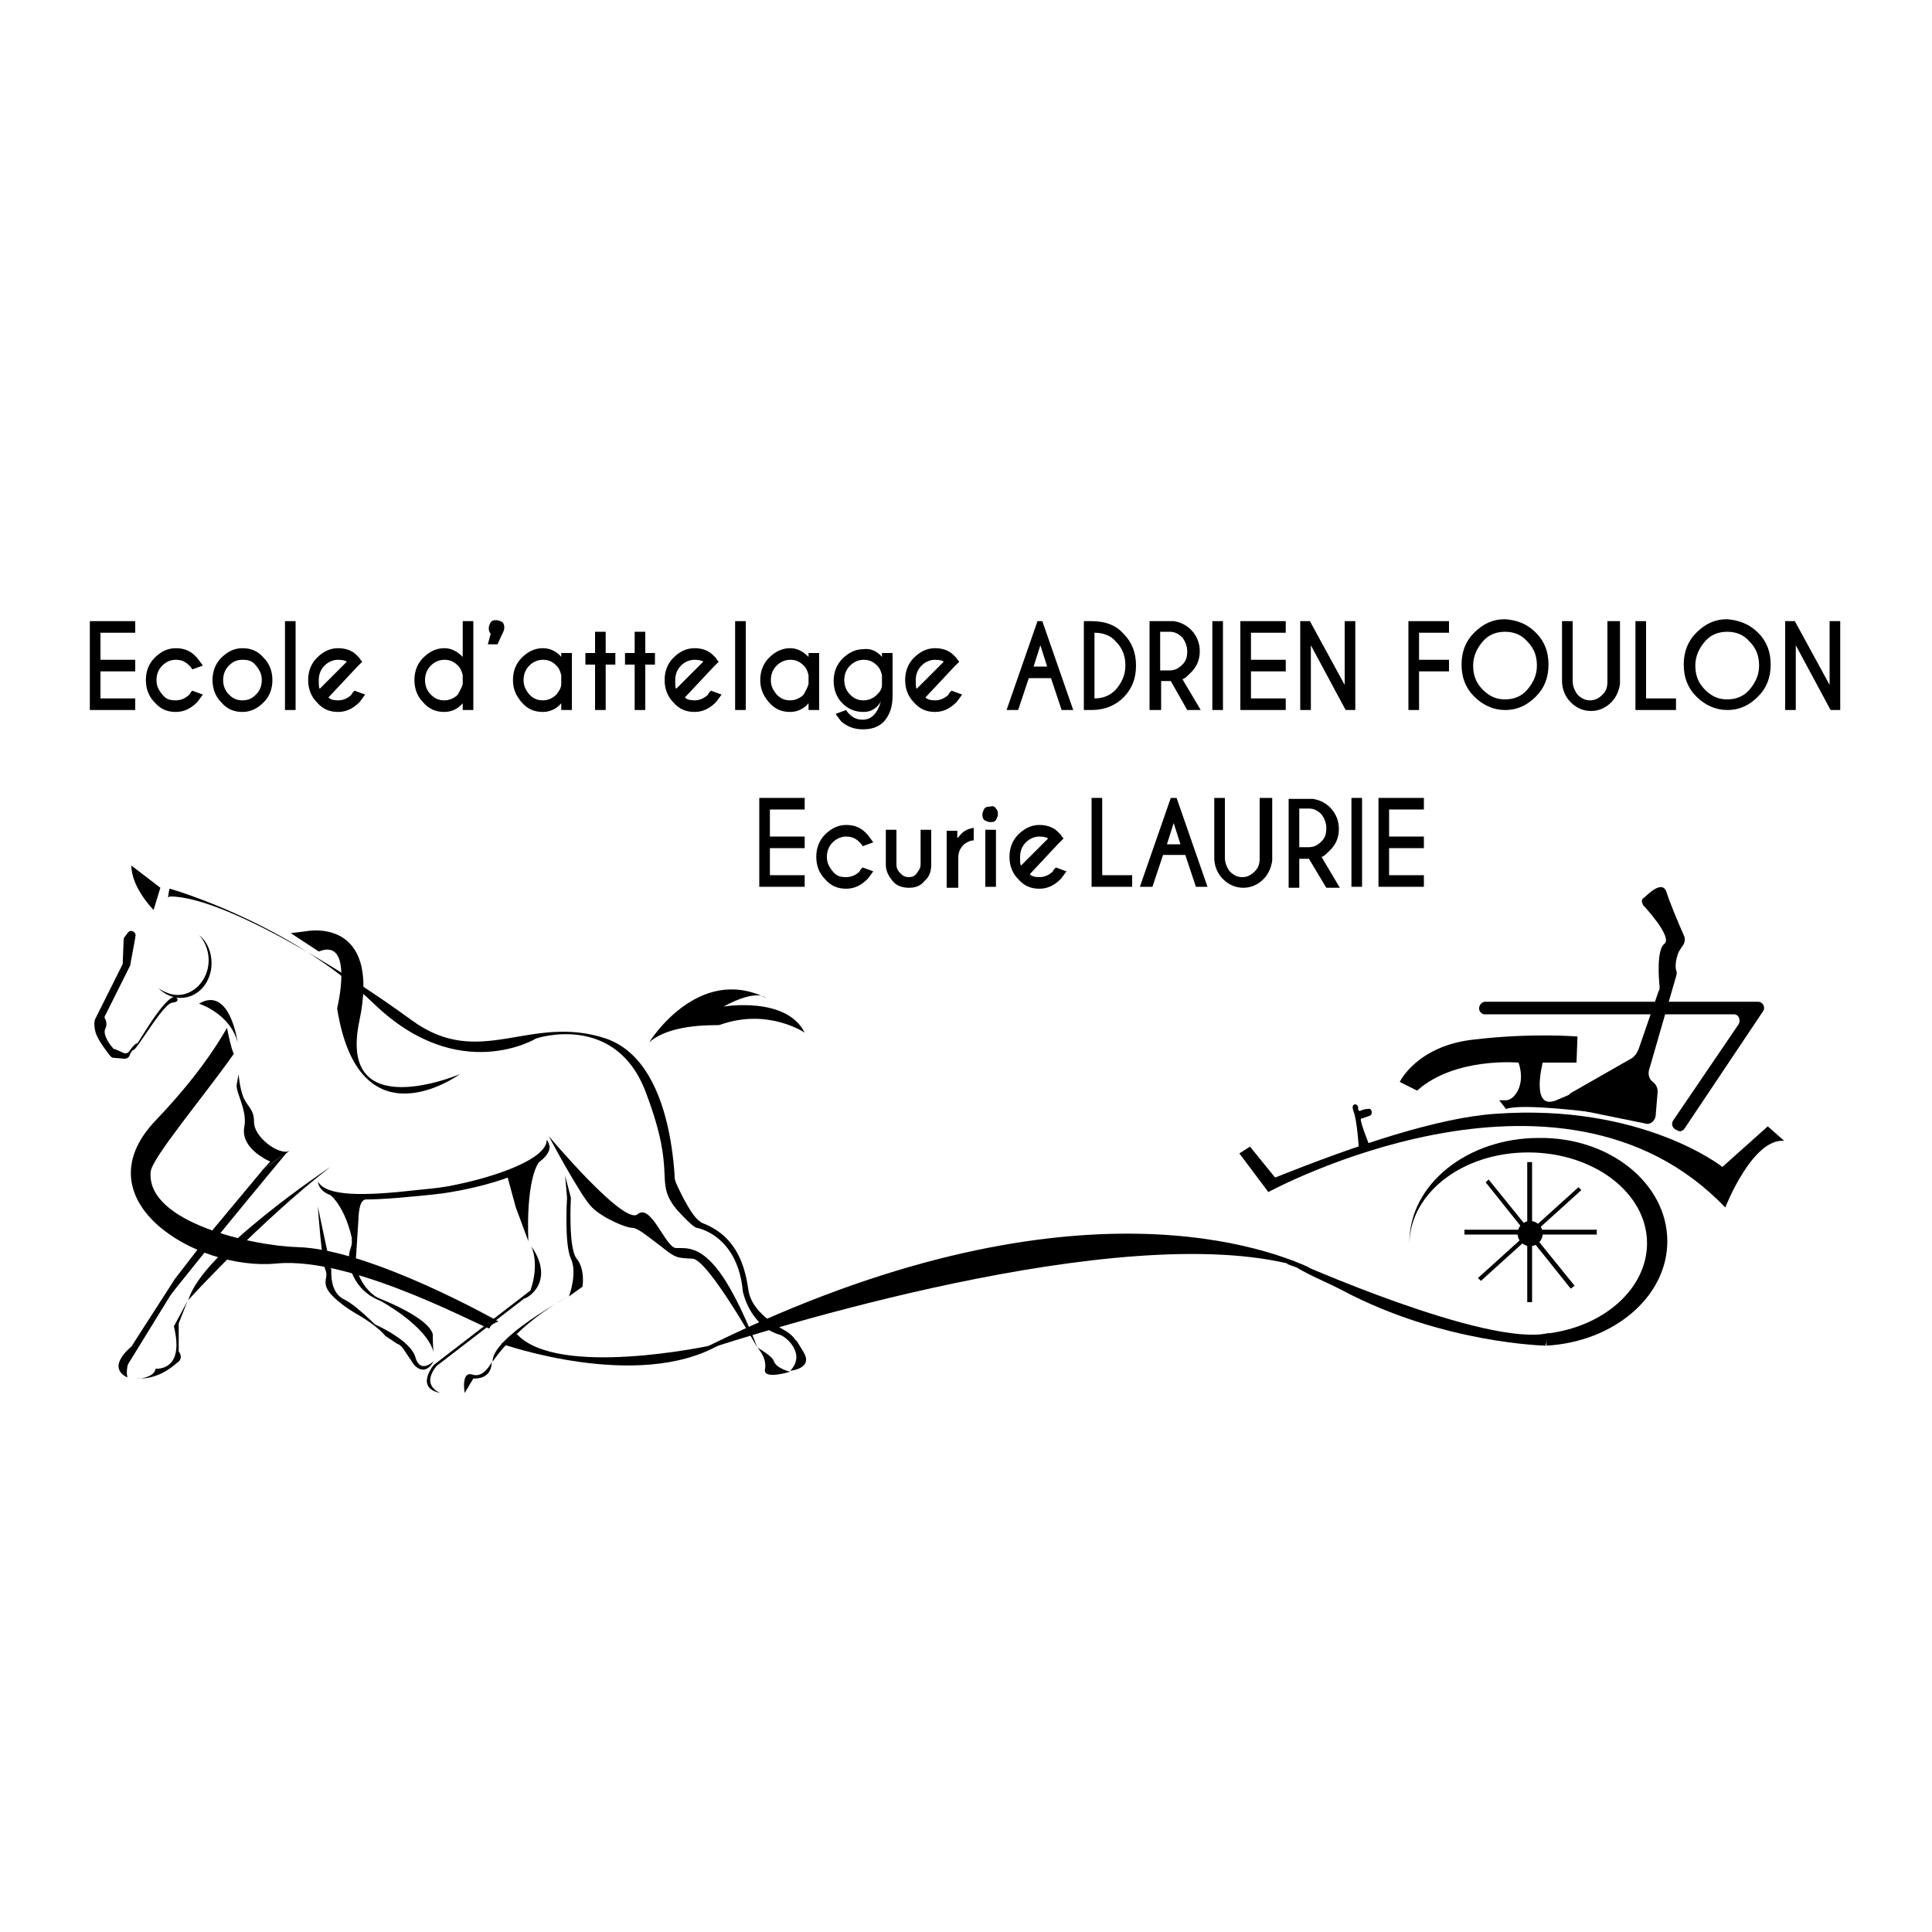 <?xml version="1.0" encoding="utf-8"?>
<!-- Generator: Adobe Illustrator 19.0.0, SVG Export Plug-In . SVG Version: 6.00 Build 0)  -->
<svg version="1.1" id="Calque_1" xmlns="http://www.w3.org/2000/svg" xmlns:xlink="http://www.w3.org/1999/xlink" x="0px" y="0px"
	 viewBox="0 0 200 200" style="enable-background:new 0 0 200 200;" xml:space="preserve">
<path id="XMLID_458_" d="M172.6,128.5c0,5.7-5.5,10.4-12.5,10.8c0-0.1,0-0.2,0-0.3v-0.1c0-0.3,0-0.6-0.1-0.8c0.2,0,0.3-0.1,0.5-0.1
	c5.7-0.8,10-4.7,10-9.3c0-5.2-5.5-9.4-12.3-9.4c-6.8,0-12.2,4.2-12.3,9.4c0,0,0-0.1,0-0.1c0-6,6-10.8,13.4-10.8
	C166.6,117.7,172.6,122.5,172.6,128.5z"/>
<path id="XMLID_457_" d="M131.3,123.4c0,0,30.1-16.4,47.3,1.6c0,0,2.8-7.2,6.1-6.9l-1.7-1.5l-4.7,4.2c0,0-8.3-6.6-23.5-5.5
	c-5.9,0.4-14.3,3.2-22.8,6.6l-2.6-3.2l-1.1,0.7L131.3,123.4z"/>
<path id="XMLID_456_" d="M156.7,113.5c0.5-0.5,1.1-1.7,0.5-3.5c0,0-6.6-0.6-10.5,2.9l-1.8-0.9c0,0,1.8-3.8,7.8-4.4
	c6-0.7,10.6-0.3,10.6-0.3l-0.1,2.7l-3.5,0c0,0-1.3,5,1.4,3.9c3.5-1.5,4.4-1.8,4.1-0.9l-0.7,2.1c0,0-7-0.9-8.6-0.3l-0.7-0.9v0l0.7,0
	C156.2,113.9,156.5,113.7,156.7,113.5z"/>
<path id="XMLID_455_" d="M162.7,113.1l6.3-3.6c0.1-0.1,0.2-0.2,0.3-0.3c0.2-0.3,0.3-0.5,0.4-0.8l2-5.8c0.1-0.1,0.1-0.3,0.1-0.5
	c-0.1-0.9-0.3-3.8,0.5-4.4c0.9-0.7-2.2-4-2.2-4s-0.3-0.5,0-0.7c0.3-0.2,1.9-2,2.4-0.7c0.3,1,1.3,3.4,1.8,4.5
	c0.2,0.4,0.1,0.8-0.1,1.1c-0.1,0.1-0.2,0.3-0.4,0.6c-0.3,0.7-0.4,1.4-0.3,1.9c0.1,0.2,0.1,0.4,0,0.7l-2.8,9.7
	c-0.1,0.4,0,0.9,0.4,1.2c0,0,0,0,0,0c0.3,0.2,0.5,0.6,0.5,1l-0.2,2.4c0,0.6-0.6,1.1-1.1,0.9l-5.9-1.2c-0.1,0-0.1,0-0.2-0.1l-1.2-0.5
	C162.4,114.2,162,113.5,162.7,113.1z"/>
<path id="XMLID_454_" d="M160,139.3c0,0-10.6-0.2-21-5.7c-1.5-0.8-3.1-1.4-4.8-2.4c0,0-0.9-0.3-1-0.4l0.6-0.3c0,0,20.1,9,26.5,7.5"
	/>
<g id="XMLID_448_">
	<ellipse id="XMLID_453_" cx="158.4" cy="127.7" rx="1.3" ry="1.3"/>
	<rect id="XMLID_452_" x="158.1" y="120.3" width="0.5" height="14.5"/>
	<rect id="XMLID_451_" x="151.6" y="127.3" width="13.7" height="0.5"/>
	<polygon id="XMLID_450_" points="154.1,122.1 153.8,122.4 162.6,133.4 163,133.1 	"/>
	<polygon id="XMLID_449_" points="163.7,123.2 163.4,122.9 153,132.3 153.3,132.6 	"/>
</g>
<path id="XMLID_447_" d="M140.7,119.3c0,0-0.2-3.4-0.6-4.3c-0.1-0.3-0.1-0.5,0-0.6c0.2-0.2,0.5,0,0.5,0.3c0,0.2,0,0.3,0.2,0.3
	c0.2-0.1,0.5-0.2,0.8-0.2c0.2-0.1,0.4,0.1,0.4,0.3c0,0.2,0,0.3-0.2,0.4c-0.6,0.2-0.5,0.2-0.9,0.3c-0.2,0.1,0.7,2.4,1,3.1"/>
<path id="XMLID_446_" d="M20.6,96.8c0.6,0.6,1,1.6,1,2.6c0,2-1.5,3.6-3.2,3.6c-0.7,0-1.4-0.3-2-0.7c0.6,0.6,1.4,1,2.3,1
	c1.8,0,3.2-1.6,3.2-3.6C21.9,98.5,21.4,97.4,20.6,96.8z"/>
<path id="XMLID_445_" d="M18.2,103.2c0,0,0.6,0.5-0.4,0.6c-1,0.2-3.7,5-4,4.9c-0.1,0-0.3,0.3-0.4,0.6c-0.1,0.2-0.3,0.3-0.5,0.3
	l-1.2-0.1c-0.1,0-0.2-0.1-0.3-0.2c-0.3-0.4-1.2-1.5-1.5-2.4c-0.3-1.1,0-1.5,0-1.5l2.7-5.4c0-0.1,0.1-0.1,0.1-0.2l0.1-2.5
	c0-0.1,0-0.2,0.1-0.3l0.3-0.4c0.3-0.5,1-0.1,0.8,0.4l0,0c0,0,0,0.1,0,0.1l-0.5,2.7c0,0.1,0,0.1,0,0.1l-2.6,5.2
	c-0.1,0.1-0.1,0.3,0,0.4c0.1,0.2,0.2,0.6,0,1c-0.3,0.6,0.5,1.7,0.8,2c0,0.1,0.1,0.1,0.2,0.1l0.9,0.4c0.2,0.1,0.5,0,0.6-0.2
	c0.2-0.3,0.6-0.8,0.8-0.8C14.1,108.4,17.1,102.9,18.2,103.2z"/>
<path id="XMLID_444_" d="M13.6,89.6l3,2.3l-0.7,2.3C15.9,94.2,13.6,91.9,13.6,89.6z"/>
<path id="XMLID_443_" d="M21.9,103.9"/>
<path id="XMLID_442_" d="M67.2,107.9c0,0,5-8.1,12.1-4.6c0,0-0.9-1-4.4,0.9c0,0,6.5-1.1,8.4,2.7c0,0-3.8-2.6-8.8-0.8
	C74.5,106.2,69.6,105.8,67.2,107.9z"/>
<path id="XMLID_441_" d="M21.9,126.9"/>
<path id="XMLID_440_" d="M24.7,111.2c0,0,0.1,1.4,0.5,2.4c0.5,1.1,1.1,1.2,1.1,2.6c0,1.4,2.3,3.3,3.6,3l-1.8,1.1
	c0,0-3.3-1.3-2.8-3.7c0.3-1.7-0.9-3.5-0.8-4.3"/>
<path id="XMLID_439_" d="M30,119.1c0,0-2.6,1.8-2.9,2.1c-0.3,0.3,1.2-1.3,1.2-1.3"/>
<path id="XMLID_438_" d="M13.2,142.6c0,0-0.6-1.4,1.7-4.9c2.3-3.4,14.8-18.4,14.8-18.4l-2.5,1.8l-5,6l-4.1,5.3l-4.5,7
	C13.6,139.4,10.9,141.5,13.2,142.6z"/>
<path id="XMLID_437_" d="M9.1,102.8"/>
<path id="XMLID_436_" d="M12.9,141.8c-0.1-0.1-0.1-0.1-0.1-0.2c-0.1-0.3,1.1-2.8,2.6-4.9c1.4-2.1,3.1-4,3.1-4"/>
<path id="XMLID_435_" d="M17.4,92.9c0,0,0.1-1,0.2-0.9c1.7,0.5,13,4.1,21.1,11.9c8.8,8.5,16.8,3.6,16.8,3.6s8.3-2.8,11.4,5.7
	c3.2,8.5,0.8,8.9,3,11.8c0,0,0.7-14.8-7.2-17.5c-7.9-2.6-13,3.3-20.1-1.9S23.1,92.8,17.6,92.8"/>
<path id="XMLID_434_" d="M81.8,141.9c0,0,2.4-0.2,1.4-1.9c-1-1.7-0.8-1.2-0.8-1.2s-0.3-0.6-1.2-1.1s-3.3-1.9-3.7-4
	c-0.3-2-0.9-5.8-5.1-7.2l-2.5-1.5c0,0,1.6,1.9,2.2,2.1c0.6,0.1,4.3,1.1,4.8,6.6c0,0,0.7,3.6,3.9,4.5c0,0,1,0.4,1.5,1.6
	S81.8,141.9,81.8,141.9z"/>
<path id="XMLID_433_" d="M70,122.5c0,0,1.4,3.2,2.4,3.9c1,0.7-0.3,0.6-0.3,0.6s-3.4-2.2-3.1-4.5S70,122.5,70,122.5z"/>
<path id="XMLID_432_" d="M20.6,103.9c0,0,3.2,1,4,4C24.6,107.9,23.8,102,20.6,103.9z"/>
<path id="XMLID_431_" d="M56.8,117.6c0,0,7.8,9.3,9.2,8.1c1.4-1.2,2.9,3.5,4,3.5s2.5-0.2,4.5,2.5s3.9,7.8,3.9,7.8s-5.1-9.1-6.7-9.2
	c-1.6-0.1-1.7,0-3.3-1.3c-1.6-1.2-2.4-1.9-3-1.9c-0.6,0-3-1-4.1-2.1C60.2,124,56.8,117.6,56.8,117.6z"/>
<path id="XMLID_430_" d="M80.1,140.9c0.3,0.8,1.7,1.1,1.7,1.1s-2.9,0.9-2.6-0.3c0.2-1.2-0.8-2.2-0.8-2.2S80,140.4,80.1,140.9z"/>
<path id="XMLID_429_" d="M56.6,118C56.6,118,56.6,118,56.6,118c0,2-5.4,3.9-10.2,4.8c-1.1,0.2-2.4,0.3-3.3,0.4
	c-5.3,0.6-9.3,0.7-10.2-0.9c0.3,2.2,4.5,2.1,10.5,1.5c1-0.1,2.2-0.2,3.3-0.4c4.8-0.8,10.2-2.7,10.2-4.7
	C56.8,118.4,56.8,118.2,56.6,118z"/>
<path id="XMLID_428_" d="M34.2,123.7c0,0,2.3,1.8,2.6,7.3l0.3-4.7c0,0,0-0.5,0.1-1.1c0.1-0.5,0.2-1.1,1-1.1L34.2,123.7z"/>
<path id="XMLID_427_" d="M52.5,121.7l0.9,3.3l1.3,3.5c0,0-0.4-6.8,1.4-8.6C56.1,119.9,54,121.5,52.5,121.7z"/>
<path id="XMLID_426_" d="M38.2,134c0,0,6,2.1,6.6,4.1c0,0,0,1.4,0.1,2.1C44.9,140.2,45,137.6,38.2,134z"/>
<path id="XMLID_425_" d="M34.2,120.8c0,0-13.4,8.9-14.7,13.8C19.5,134.5,27.1,126.3,34.2,120.8z"/>
<path id="XMLID_424_" d="M36.4,128.2c0,0,0.1,0.5-0.1,1c-0.6,1.5,0.3,4.5,3.2,5.5c0.1,0,0-0.1-0.1-0.2c-0.7-0.3-1.7-1.1-2.3-2.6
	c-0.3-0.8-0.5-2.1-0.2-3.2"/>
<path id="XMLID_423_" d="M32.9,124.9c0,0,0.4,5.7,0.8,6.6c0.4,0.9-0.8,1.4,1.2,3.1s2.6,1.4,5.1,3.7c0,0-2.9-3.1-4.4-3.8
	s-1.3-3-1.3-3"/>
<path id="XMLID_422_" d="M39.9,138.3l1.2,0.8c0.3,0.1,0.5,0.3,0.7,0.6l1,1.5c0,0,1.1,1.5,2.1-0.3c0,0-1.4,1.4-1.9-0.4
	c-0.5-1.8-4.2-3.4-4.2-3.4L39.9,138.3z"/>
<path id="XMLID_421_" d="M55,129c0,0,0.9,1.8-0.1,4.6l-10,7.7c0,0-2,2.4,0.7,2.9c0,0-2.1-0.7-0.4-2.8l9.1-7
	C54.4,134.5,57.6,132.8,55,129z"/>
<path id="XMLID_420_" d="M58.5,121.7l0.2,2.3c0,0-0.3,4.8,0.4,6.3c0.7,1.5-0.2,3.9-0.2,3.9l1.4-1c0,0,0.3-1.8-0.6-2.9
	c-0.9-1.1-0.6-6.3-0.6-6.3L58.5,121.7z"/>
<path id="XMLID_419_" d="M58.9,134.2c0,0-8.1,4.3-7.9,6.8C50.9,141,53.7,136.9,58.9,134.2z"/>
<path id="XMLID_418_" d="M48.1,144.2l0.9-1.5c0,0,1.9,0.2,1.9-1.7c0,0-0.8,1.7-2,1.3C47.7,141.9,48.1,144.2,48.1,144.2"/>
<path id="XMLID_417_" d="M16.1,141.7c0.8,0,2.9-0.3,1.9-4.4l1.4-2.6l-0.9,2.3l0,2.9c0,0,0.6,0.7-0.2,1.2c-0.7,0.6-2.1,1.7-4.1,1.6
	C14.2,142.8,16,142.6,16.1,141.7z"/>
<path id="XMLID_416_" d="M72.2,140c6.6-2.2,43.7-13.9,61.9-9c0.4,0.1,0.9,0.2,1.3,0.3c0.1,0,0.2-0.1,0.1-0.1
	c-5-2.3-26.3-9.9-63.3,8.7C72.1,139.9,72.1,140.1,72.2,140z"/>
<path id="XMLID_415_" d="M73.5,139.3c0,0-15.8,3.4-20-1.2l-1.6,1c0,0,14.1,5,22.6,0.1"/>
<path id="XMLID_414_" d="M30.8,129.1c-4.4-0.1-15.7-2.5-15.2-7.8c0.1-1.4,5.5-7.8,8.6-12.2c-0.3-0.7-0.5-1.7-0.7-2.7
	c-1.2,2.1-3.3,5.3-7.4,9.6c-7.9,8.3,4.3,15.6,12.5,14.8c8.2-0.8,22.1,7.1,22.1,6.7s0.9-0.7,0.9-0.7S38.4,129.3,30.8,129.1z"/>
<path id="XMLID_413_" d="M31.7,96.4c0,0,7.8-1.6,5.5,9.3c-2.3,10.9,10.4,5.5,10.4,5.5s-10.4,7.6-12.7-6.8c0,0,1.8-7.4-1.9-5.9
	l-2.9-1.9L31.7,96.4z"/>
<path id="XMLID_412_" d="M153.4,104.9L153.4,104.9c0.1,0.1,0.2,0.1,0.3,0.1h25.8c0.5,0,0.7,0.6,0.5,1l-6.8,10
	c-0.2,0.3-0.1,0.7,0.2,0.9l0.2,0.1c0.3,0.2,0.6,0.1,0.8-0.2l8.1-12.1c0.3-0.4,0-1-0.5-1h-28.3C153.1,103.8,152.9,104.6,153.4,104.9z
	"/>
<g id="XMLID_71_">
	<path id="XMLID_72_" d="M83.3,82.6v1.2h-3.6v2.8h3.6v1.2h-3.6v2.8h3.6v1.2h-4.7v-9.2H83.3z"/>
	<path id="XMLID_74_" d="M89.3,89.8l1.1,0.4c-0.3,0.4-0.5,0.7-0.6,0.8c-0.6,0.6-1.3,1-2.2,1c-0.9,0-1.6-0.3-2.2-1
		c-0.6-0.6-0.9-1.4-0.9-2.3c0-0.9,0.3-1.7,0.9-2.3s1.3-1,2.2-1c0.9,0,1.6,0.3,2.2,1c0.1,0.1,0.3,0.4,0.6,0.8l-1.1,0.4
		c-0.1-0.2-0.2-0.3-0.3-0.4c-0.4-0.4-0.8-0.6-1.4-0.6c-0.5,0-1,0.2-1.4,0.6c-0.4,0.4-0.6,0.9-0.6,1.5c0,0.6,0.2,1,0.6,1.5
		s0.8,0.6,1.4,0.6c0.5,0,1-0.2,1.4-0.6C89,90.1,89.1,90,89.3,89.8z"/>
	<path id="XMLID_76_" d="M94.1,91.9c-0.7,0-1.3-0.2-1.7-0.7s-0.7-1-0.7-1.7v-3.6h1.1v3.6c0,0.3,0.1,0.6,0.4,0.9s0.5,0.4,0.9,0.4
		c0.3,0,0.6-0.1,0.8-0.4s0.4-0.5,0.4-0.9v-3.6h1.1v3.6c0,0.7-0.2,1.3-0.7,1.7C95.3,91.7,94.8,91.9,94.1,91.9z"/>
	<path id="XMLID_78_" d="M99.2,86.7c0.4-0.6,0.9-0.9,1.6-1V87c-0.4,0-0.7,0.2-1,0.4c-0.4,0.4-0.6,0.8-0.6,1.4v3.1H98v-5.9h1.1V86.7z
		"/>
	<path id="XMLID_80_" d="M103.1,83.7c0.2,0.2,0.2,0.4,0.2,0.6s-0.1,0.4-0.2,0.6c-0.2,0.2-0.3,0.2-0.6,0.2c-0.2,0-0.4-0.1-0.6-0.2
		c-0.2-0.2-0.2-0.4-0.2-0.6s0.1-0.4,0.2-0.6c0.2-0.2,0.3-0.2,0.6-0.2C102.8,83.4,103,83.5,103.1,83.7z M103.1,85.9v5.9H102v-5.9
		H103.1z"/>
	<path id="XMLID_83_" d="M106.6,90.5c0.2,0.2,0.5,0.3,1,0.3c0.5,0,1-0.2,1.4-0.6c0-0.1,0.1-0.2,0.3-0.4l1.1,0.4
		c-0.3,0.4-0.5,0.7-0.6,0.8c-0.6,0.6-1.3,1-2.2,1c-0.9,0-1.6-0.3-2.2-1c-0.6-0.6-0.9-1.4-0.9-2.3c0-0.9,0.3-1.7,0.9-2.3s1.3-1,2.2-1
		c0.7,0,1.4,0.2,1.9,0.7c0.1,0.1,0.2,0.2,0.3,0.3c0,0,0.1,0.2,0.3,0.4l-0.6,0.6L106.6,90.5z M108.5,86.8c-0.1-0.1-0.4-0.2-0.9-0.2
		c-0.5,0-1,0.2-1.4,0.6c-0.4,0.4-0.6,0.9-0.6,1.5c0,0.5,0,0.8,0.1,0.9L108.5,86.8z"/>
</g>
<g id="XMLID_86_">
	<path id="XMLID_87_" d="M113,91.8v-9.2h1.1v8h3.1v1.2H113z"/>
	<path id="XMLID_89_" d="M121.8,82.6l3.2,9.2h-1.2l-1.1-3.3h-2.3l-1.1,3.3H118l3.2-9.2H121.8z M122.2,87.4l-0.7-2.2l-0.7,2.2H122.2z
		"/>
	<path id="XMLID_92_" d="M130.6,82.6h1.1v6.5c-0.1,0.7-0.4,1.4-0.9,1.9c-0.6,0.6-1.3,0.9-2.1,0.9c-0.8,0-1.5-0.3-2.1-0.9
		s-0.9-1.4-0.9-2.2v-6.2h1.1v6.2c0,0.5,0.2,1,0.5,1.4c0.4,0.4,0.8,0.6,1.3,0.6c0.5,0,0.9-0.2,1.3-0.6c0.4-0.4,0.5-0.8,0.5-1.4V82.6z
		"/>
	<path id="XMLID_94_" d="M135.5,88.9h-1v3h-1.1v-9.2h2.5c0.7,0.1,1.3,0.4,1.8,0.9c0.6,0.6,0.9,1.4,0.9,2.2c0,0.9-0.3,1.6-0.9,2.2
		c-0.4,0.4-0.7,0.7-0.9,0.7l1.9,3.2h-1.4L135.5,88.9z M134.5,83.8v3.9h1c0.5,0,0.9-0.2,1.3-0.6c0.4-0.4,0.5-0.8,0.5-1.4
		c0-0.5-0.2-1-0.5-1.4c-0.4-0.4-0.8-0.6-1.3-0.6H134.5z"/>
	<path id="XMLID_97_" d="M141,82.6v9.2h-1.1v-9.2H141z"/>
	<path id="XMLID_99_" d="M147.4,82.6v1.2h-3.6v2.8h3.6v1.2h-3.6v2.8h3.6v1.2h-4.7v-9.2H147.4z"/>
</g>
<g id="XMLID_1_">
	<path id="XMLID_4_" d="M14,64.3v1.2h-3.6v2.8H14v1.2h-3.6v2.8H14v1.2H9.3v-9.2H14z"/>
	<path id="XMLID_6_" d="M19.9,71.5l1.1,0.4c-0.3,0.4-0.5,0.7-0.6,0.8c-0.6,0.6-1.3,1-2.2,1c-0.9,0-1.6-0.3-2.2-1
		c-0.6-0.6-0.9-1.4-0.9-2.3c0-0.9,0.3-1.7,0.9-2.3s1.3-1,2.2-1c0.9,0,1.6,0.3,2.2,1c0.1,0.1,0.3,0.4,0.6,0.8l-1.1,0.4
		c-0.1-0.2-0.2-0.3-0.3-0.4c-0.4-0.4-0.8-0.6-1.4-0.6c-0.5,0-1,0.2-1.4,0.6c-0.4,0.4-0.6,0.9-0.6,1.5c0,0.6,0.2,1,0.6,1.5
		s0.8,0.6,1.4,0.6c0.5,0,1-0.2,1.4-0.6C19.7,71.8,19.7,71.7,19.9,71.5z"/>
	<path id="XMLID_8_" d="M25.1,67.1c0.9,0,1.6,0.3,2.2,1c0.6,0.6,0.9,1.4,0.9,2.3c0,0.9-0.3,1.7-0.9,2.3c-0.6,0.6-1.3,1-2.2,1
		c-0.9,0-1.6-0.3-2.2-1c-0.6-0.6-0.9-1.4-0.9-2.3c0-0.9,0.3-1.7,0.9-2.3S24.2,67.1,25.1,67.1z M23.7,68.9c-0.4,0.4-0.6,0.9-0.6,1.5
		c0,0.6,0.2,1.1,0.6,1.5s0.8,0.6,1.4,0.6s1-0.2,1.4-0.6s0.6-0.9,0.6-1.5c0-0.6-0.2-1-0.6-1.5s-0.8-0.6-1.4-0.6S24.1,68.5,23.7,68.9z
		"/>
	<path id="XMLID_11_" d="M30.6,64.3v9.2h-1.1v-9.2H30.6z"/>
	<path id="XMLID_13_" d="M34,72.2c0.2,0.2,0.5,0.3,1,0.3c0.5,0,1-0.2,1.4-0.6c0-0.1,0.1-0.2,0.3-0.4l1.1,0.4
		c-0.3,0.4-0.5,0.7-0.6,0.8c-0.6,0.6-1.3,1-2.2,1c-0.9,0-1.6-0.3-2.2-1c-0.6-0.6-0.9-1.4-0.9-2.3c0-0.9,0.3-1.7,0.9-2.3s1.3-1,2.2-1
		c0.7,0,1.4,0.2,1.9,0.7c0.1,0.1,0.2,0.2,0.3,0.3c0,0,0.1,0.2,0.3,0.4L37,69L34,72.2z M35.9,68.5c-0.1-0.1-0.4-0.2-0.9-0.2
		c-0.5,0-1,0.2-1.4,0.6c-0.4,0.4-0.6,0.9-0.6,1.5c0,0.5,0,0.8,0.1,0.9L35.9,68.5z"/>
	<path id="XMLID_16_" d="M47.9,68v-3.7H49v9.2h-1.1v-0.7c-0.5,0.6-1.2,0.9-1.9,0.9c-0.9,0-1.6-0.3-2.2-1c-0.6-0.6-0.9-1.4-0.9-2.3
		c0-0.9,0.3-1.7,0.9-2.3s1.3-1,2.2-1C46.7,67.1,47.3,67.4,47.9,68z M47.9,70.8v-0.9c-0.1-0.4-0.2-0.7-0.5-1
		c-0.4-0.4-0.8-0.6-1.4-0.6c-0.5,0-1,0.2-1.4,0.6c-0.4,0.4-0.6,0.9-0.6,1.5c0,0.6,0.2,1.1,0.6,1.5c0.4,0.4,0.8,0.6,1.4,0.6
		c0.5,0,1-0.2,1.4-0.6C47.6,71.5,47.8,71.2,47.9,70.8z"/>
	<path id="XMLID_19_" d="M50.8,65.6c-0.2-0.2-0.2-0.4-0.2-0.6c0-0.2,0.1-0.4,0.2-0.6c0.2-0.2,0.3-0.2,0.6-0.2c0.2,0,0.4,0.1,0.6,0.2
		c0.2,0.2,0.2,0.4,0.2,0.6c0,0.1,0,0.2-0.1,0.4l-0.6,1.3h-1L50.8,65.6z"/>
	<path id="XMLID_21_" d="M58.1,68v-0.4h1.1v5.9h-1.1v-0.7c-0.5,0.6-1.2,0.9-1.9,0.9c-0.9,0-1.6-0.3-2.2-1s-0.9-1.4-0.9-2.3
		c0-0.9,0.3-1.7,0.9-2.3s1.3-1,2.2-1C56.9,67.1,57.6,67.4,58.1,68z M58.1,70.8v-0.9c-0.1-0.4-0.2-0.7-0.5-1
		c-0.4-0.4-0.8-0.6-1.4-0.6c-0.5,0-1,0.2-1.4,0.6c-0.4,0.4-0.6,0.9-0.6,1.5c0,0.6,0.2,1,0.6,1.5c0.4,0.4,0.8,0.6,1.4,0.6
		c0.5,0,1-0.2,1.4-0.6C57.9,71.5,58.1,71.2,58.1,70.8z"/>
	<path id="XMLID_24_" d="M61.6,67.6v-2.2h1.1v2.2h1v1.2h-1v4.7h-1.1v-4.7h-1v-1.2H61.6z"/>
	<path id="XMLID_26_" d="M65.7,67.6v-2.2h1.1v2.2h1v1.2h-1v4.7h-1.1v-4.7h-1v-1.2H65.7z"/>
	<path id="XMLID_28_" d="M70.9,72.2c0.2,0.2,0.5,0.3,1,0.3c0.5,0,1-0.2,1.4-0.6c0-0.1,0.1-0.2,0.3-0.4l1.1,0.4
		c-0.3,0.4-0.5,0.7-0.6,0.8c-0.6,0.6-1.3,1-2.2,1c-0.9,0-1.6-0.3-2.2-1c-0.6-0.6-0.9-1.4-0.9-2.3c0-0.9,0.3-1.7,0.9-2.3s1.3-1,2.2-1
		c0.7,0,1.4,0.2,1.9,0.7c0.1,0.1,0.2,0.2,0.3,0.3c0,0,0.1,0.2,0.3,0.4L73.9,69L70.9,72.2z M72.8,68.5c-0.1-0.1-0.4-0.2-0.9-0.2
		c-0.5,0-1,0.2-1.4,0.6c-0.4,0.4-0.6,0.9-0.6,1.5c0,0.5,0,0.8,0.1,0.9L72.8,68.5z"/>
	<path id="XMLID_31_" d="M77.2,64.3v9.2h-1.1v-9.2H77.2z"/>
	<path id="XMLID_33_" d="M83.7,68v-0.4h1.1v5.9h-1.1v-0.7c-0.5,0.6-1.2,0.9-1.9,0.9c-0.9,0-1.6-0.3-2.2-1s-0.9-1.4-0.9-2.3
		c0-0.9,0.3-1.7,0.9-2.3s1.3-1,2.2-1C82.5,67.1,83.1,67.4,83.7,68z M83.7,70.8v-0.9c-0.1-0.4-0.2-0.7-0.5-1
		c-0.4-0.4-0.8-0.6-1.4-0.6c-0.5,0-1,0.2-1.4,0.6c-0.4,0.4-0.6,0.9-0.6,1.5c0,0.6,0.2,1,0.6,1.5c0.4,0.4,0.8,0.6,1.4,0.6
		c0.5,0,1-0.2,1.4-0.6C83.4,71.5,83.6,71.2,83.7,70.8z"/>
	<path id="XMLID_36_" d="M91.3,68v-0.4h1.1V72c0,1.2-0.3,2-0.9,2.7c-0.6,0.6-1.3,0.8-2.2,0.8c-0.9,0-1.6-0.3-2.2-0.8
		c-0.1-0.1-0.3-0.4-0.6-0.8l1.1-0.4c0.1,0.2,0.2,0.3,0.3,0.4c0.4,0.4,0.8,0.6,1.4,0.6c0.9,0,1.5-0.6,1.9-1.9c-0.4,0.7-1,1.1-1.8,1.1
		c-0.9,0-1.6-0.3-2.2-0.9c-0.6-0.6-0.9-1.4-0.9-2.3c0-0.9,0.3-1.7,0.9-2.3s1.3-1,2.2-1C90.1,67.1,90.8,67.4,91.3,68z M91.3,69.9
		c-0.1-0.4-0.2-0.7-0.5-1c-0.4-0.4-0.8-0.6-1.4-0.6c-0.5,0-1,0.2-1.4,0.6c-0.4,0.4-0.6,0.9-0.6,1.5c0,0.6,0.2,1.1,0.6,1.5
		c0.4,0.4,0.8,0.6,1.4,0.6c0.5,0,1-0.2,1.4-0.6c0.3-0.3,0.5-0.6,0.5-1V69.9z"/>
	<path id="XMLID_39_" d="M95.8,72.2c0.2,0.2,0.5,0.3,1,0.3c0.5,0,1-0.2,1.4-0.6c0-0.1,0.1-0.2,0.3-0.4l1.1,0.4
		c-0.3,0.4-0.5,0.7-0.6,0.8c-0.6,0.6-1.3,1-2.2,1c-0.9,0-1.6-0.3-2.2-1c-0.6-0.6-0.9-1.4-0.9-2.3c0-0.9,0.3-1.7,0.9-2.3s1.3-1,2.2-1
		c0.7,0,1.4,0.2,1.9,0.7c0.1,0.1,0.2,0.2,0.3,0.3c0,0,0.1,0.2,0.3,0.4L98.8,69L95.8,72.2z M97.7,68.5c-0.1-0.1-0.4-0.2-0.9-0.2
		c-0.5,0-1,0.2-1.4,0.6c-0.4,0.4-0.6,0.9-0.6,1.5c0,0.5,0,0.8,0.1,0.9L97.7,68.5z"/>
	<path id="XMLID_42_" d="M107.9,64.3l3.2,9.2h-1.2l-1.1-3.3h-2.3l-1.1,3.3h-1.2l3.2-9.2H107.9z M108.4,69l-0.7-2.2l-0.7,2.2H108.4z"
		/>
	<path id="XMLID_45_" d="M113,64.3c1.4,0,2.5,0.4,3.3,1.3c0.9,0.9,1.3,2,1.3,3.3c0,1.3-0.4,2.4-1.3,3.3c-0.8,0.8-1.9,1.3-3.3,1.3
		h-0.8v-9.2H113z M113.3,65.5v6.8c0.9,0,1.6-0.3,2.2-0.9c0.6-0.7,1-1.5,1-2.5c0-1-0.3-1.8-1-2.5C115,65.8,114.2,65.5,113.3,65.5z"/>
	<path id="XMLID_48_" d="M121.2,70.5h-1v3H119v-9.2h2.5c0.7,0.1,1.3,0.4,1.8,0.9c0.6,0.6,0.9,1.4,0.9,2.2c0,0.9-0.3,1.6-0.9,2.2
		c-0.4,0.4-0.7,0.7-0.9,0.7l1.9,3.2h-1.4L121.2,70.5z M120.1,65.5v3.9h1c0.5,0,0.9-0.2,1.3-0.6c0.4-0.4,0.5-0.8,0.5-1.4
		c0-0.5-0.2-1-0.5-1.4c-0.4-0.4-0.8-0.6-1.3-0.6H120.1z"/>
	<path id="XMLID_51_" d="M126.6,64.3v9.2h-1.1v-9.2H126.6z"/>
	<path id="XMLID_53_" d="M133.1,64.3v1.2h-3.6v2.8h3.6v1.2h-3.6v2.8h3.6v1.2h-4.7v-9.2H133.1z"/>
	<path id="XMLID_55_" d="M134.6,64.3h1l3.6,6.6v-6.6h1.1v9.2h-1l-3.6-6.7v6.7h-1.1V64.3z"/>
	<path id="XMLID_57_" d="M150,64.3v1.2h-3.1v2.8h3.1v1.2h-3.1v4h-1.1v-9.2H150z"/>
	<path id="XMLID_59_" d="M159,65.5c0.9,0.9,1.3,2,1.3,3.3c0,1.3-0.4,2.4-1.3,3.3s-1.9,1.4-3.2,1.4c-1.2,0-2.3-0.5-3.2-1.4
		s-1.3-2-1.3-3.3c0-1.3,0.4-2.4,1.3-3.3s1.9-1.4,3.2-1.4C157.1,64.2,158.1,64.6,159,65.5z M155.8,65.4c-0.9,0-1.7,0.3-2.3,1
		c-0.6,0.7-1,1.5-1,2.5s0.3,1.8,1,2.5c0.7,0.7,1.4,1,2.3,1c0.9,0,1.7-0.3,2.3-1c0.6-0.7,1-1.5,1-2.5s-0.3-1.8-1-2.5
		C157.5,65.7,156.7,65.4,155.8,65.4z"/>
	<path id="XMLID_62_" d="M166.6,64.3h1.1v6.5c-0.1,0.7-0.4,1.4-0.9,1.9c-0.6,0.6-1.3,0.9-2.1,0.9c-0.8,0-1.5-0.3-2.1-0.9
		s-0.9-1.4-0.9-2.2v-6.2h1.1v6.2c0,0.5,0.2,1,0.5,1.4c0.4,0.4,0.8,0.6,1.3,0.6c0.5,0,0.9-0.2,1.3-0.6c0.4-0.4,0.5-0.8,0.5-1.4V64.3z
		"/>
	<path id="XMLID_64_" d="M169.3,73.5v-9.2h1.1v8h3.1v1.2H169.3z"/>
	<path id="XMLID_66_" d="M182,65.5c0.9,0.9,1.3,2,1.3,3.3c0,1.3-0.4,2.4-1.3,3.3s-1.9,1.4-3.2,1.4c-1.2,0-2.3-0.5-3.2-1.4
		s-1.3-2-1.3-3.3c0-1.3,0.4-2.4,1.3-3.3s1.9-1.4,3.2-1.4C180,64.2,181.1,64.6,182,65.5z M178.8,65.4c-0.9,0-1.7,0.3-2.3,1
		c-0.6,0.7-1,1.5-1,2.5s0.3,1.8,1,2.5c0.7,0.7,1.4,1,2.3,1c0.9,0,1.7-0.3,2.3-1c0.6-0.7,1-1.5,1-2.5s-0.3-1.8-1-2.5
		C180.5,65.7,179.7,65.4,178.8,65.4z"/>
	<path id="XMLID_69_" d="M184.8,64.3h1l3.6,6.6v-6.6h1.1v9.2h-1l-3.6-6.7v6.7h-1.1V64.3z"/>
</g>
</svg>
